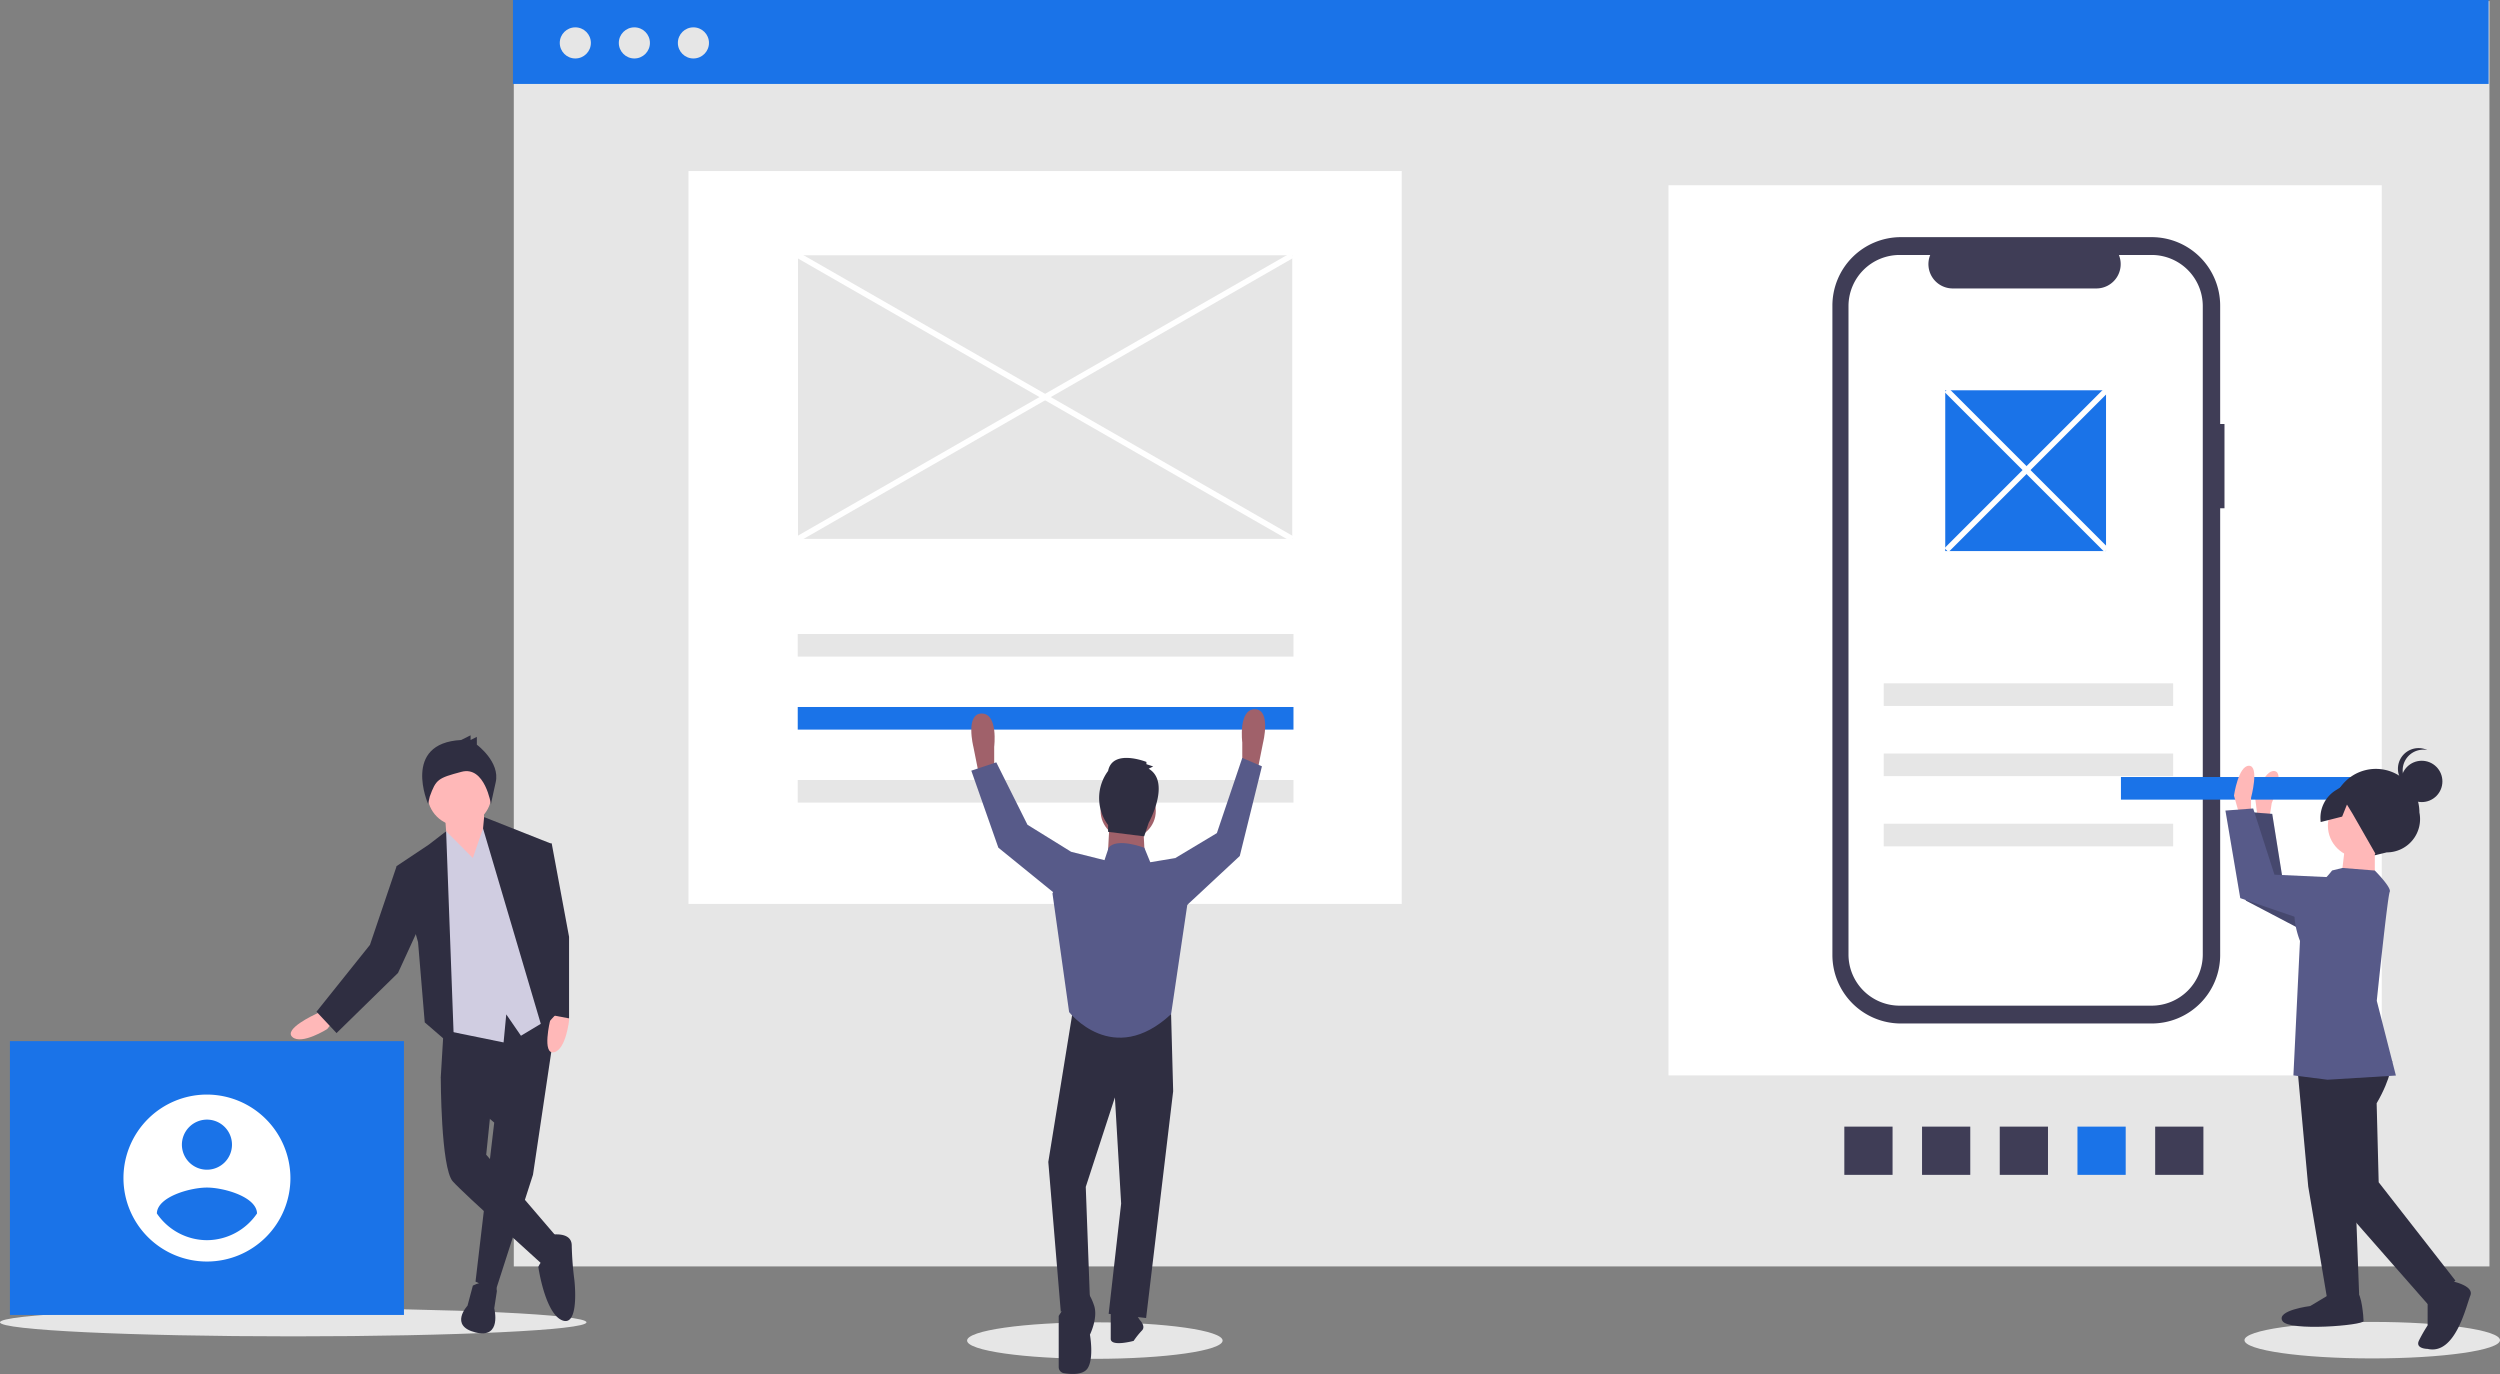 <svg id="b66c9c51-8109-402d-a3f9-100a5bb3d153" data-name="Layer 1" xmlns="http://www.w3.org/2000/svg" width="890.302" height="489.3" viewBox="0 0 890.302 489.3"><rect x="0" y="0" width="890.302" height="489.3" fill="#808080" stroke="none"/><title>work_together</title><rect x="182.972" y="0.399" width="703.576" height="450.601" fill="#e6e6e6"/><rect x="245.187" y="60.907" width="254" height="261" fill="#fff"/><rect x="594.187" y="65.969" width="254" height="317" fill="#fff"/><ellipse cx="844.802" cy="477.262" rx="45.5" ry="6.5" fill="#e6e6e6"/><ellipse cx="389.9" cy="477.407" rx="45.5" ry="6.5" fill="#e6e6e6"/><ellipse cx="104.425" cy="470.907" rx="104.425" ry="5" fill="#e6e6e6"/><rect x="182.672" width="703.576" height="29.89" fill="#1a73e8"/><circle cx="204.884" cy="15.282" r="5.54" fill="#e6e6e6"/><circle cx="225.913" cy="15.282" r="5.54" fill="#e6e6e6"/><circle cx="246.941" cy="15.282" r="5.54" fill="#e6e6e6"/><path d="M947.036,356.349H945.497V314.198a24.396,24.396,0,0,0-24.396-24.396H831.8a24.396,24.396,0,0,0-24.396,24.396V545.439a24.396,24.396,0,0,0,24.396,24.396h89.302a24.396,24.396,0,0,0,24.396-24.396V386.352h1.539Z" transform="translate(-154.849 -205.35)" fill="#3f3d56"/><path d="M921.086,296.149H909.429a8.655,8.655,0,0,1-8.014,11.924H850.256A8.656,8.656,0,0,1,842.242,296.149H831.354a18.218,18.218,0,0,0-18.218,18.218v230.902a18.218,18.218,0,0,0,18.218,18.218h89.732a18.218,18.218,0,0,0,18.218-18.218v-230.902A18.218,18.218,0,0,0,921.086,296.149Z" transform="translate(-154.849 -205.35)" fill="#fff"/><rect x="284.09" y="225.776" width="176.544" height="8.053" fill="#e6e6e6"/><rect x="284.09" y="251.776" width="176.544" height="8.053" fill="#1a73e8"/><rect x="284.09" y="277.776" width="176.544" height="8.053" fill="#e6e6e6"/><rect x="670.839" y="243.346" width="103.064" height="8.053" fill="#e6e6e6"/><rect x="670.839" y="268.346" width="103.064" height="8.053" fill="#e6e6e6"/><rect x="670.839" y="293.346" width="103.064" height="8.053" fill="#e6e6e6"/><rect x="922.351" y="606.563" width="17.177" height="17.177" transform="translate(1391.242 -521.137) rotate(90)" fill="#3f3d56"/><rect x="894.676" y="606.563" width="17.177" height="17.177" transform="translate(1363.568 -493.463) rotate(90)" fill="#1a73e8"/><rect x="867.002" y="606.563" width="17.177" height="17.177" transform="translate(1335.893 -465.788) rotate(90)" fill="#3f3d56"/><rect x="839.327" y="606.563" width="17.177" height="17.177" transform="translate(1308.219 -438.114) rotate(90)" fill="#3f3d56"/><rect x="811.653" y="606.563" width="17.177" height="17.177" transform="translate(1280.544 -410.439) rotate(90)" fill="#3f3d56"/><rect x="692.742" y="138.99" width="57.258" height="57.258" fill="#1a73e8"/><path d="M504.454,480.943l-.741,1.482-2.223-11.117s-2.965-11.858,2.965-11.858,4.447,11.858,4.447,11.858v8.152Z" transform="translate(-154.849 -205.35)" fill="#a0616a"/><path d="M601.696,479.425l.741,1.482,2.223-11.117s2.965-11.858-2.965-11.858-4.447,11.858-4.447,11.858V477.943Z" transform="translate(-154.849 -205.35)" fill="#a0616a"/><polygon points="382.215 358.94 373.322 413.784 377.768 467.145 388.144 462.699 386.662 422.677 397.038 390.808 399.261 428.606 394.815 467.886 408.155 469.369 417.79 388.585 417.049 361.163 382.215 358.94" fill="#2f2e41"/><path d="M537.064,665.825l-5.188,8.152V692.194a2.209,2.209,0,0,0,1.856,2.18c2.543.417,6.97.714,8.52-1.868,2.223-3.706.741-11.858.741-11.858s2.965-5.929,1.482-10.376-2.965-5.188-2.965-5.188Z" transform="translate(-154.849 -205.35)" fill="#2f2e41"/><path d="M559.298,673.237l1.482,2.223s2.223,2.223.741,3.706a28.966,28.966,0,0,0-2.965,3.706s-8.152,2.223-8.152-.741v-9.635Z" transform="translate(-154.849 -205.35)" fill="#2f2e41"/><circle cx="401.778" cy="288.795" r="9.824" fill="#a0616a"/><polygon points="395.185 291.867 394.444 305.949 407.784 306.69 407.043 292.608 395.185 291.867" fill="#a0616a"/><path d="M564.486,512.41l-2.104-5.14s-9.754-3.754-12.719-.048l-1.482,4.447-11.858-2.965-6.67,14.823,5.929,42.245s15.564,20.011,36.316.741l5.929-40.021L573.38,510.928Z" transform="translate(-154.849 -205.35)" fill="#575a89"/><polygon points="417.049 308.543 418.531 305.578 433.354 296.684 442.4 269.907 449.4 272.907 441.506 304.837 420.013 324.847 417.049 308.543" fill="#575a89"/><polygon points="382.956 304.837 381.474 303.355 365.91 293.72 354.793 271.486 345.9 274.45 355.534 301.872 379.251 321.142 382.956 304.837" fill="#575a89"/><path d="M563.919,479.1l1.606-.803-2.409-.803V476.691s-12.047-4.819-13.653,3.213a16.143,16.143,0,0,0,0,19.275v2.409l12.85,1.606,1.606-4.819S571.95,483.919,563.919,479.1Z" transform="translate(-154.849 -205.35)" fill="#2f2e41"/><path d="M269.939,565.16l-2.855,1.428s-11.422,5.235-8.09,8.09,12.373-2.855,12.373-2.855l1.904-2.38Z" transform="translate(-154.849 -205.35)" fill="#ffb8b8"/><polygon points="198.633 359.099 189.807 418.346 176.481 459.749 169.343 456.418 176.005 399.786 156.969 383.605 158.397 359.81 198.633 359.099" fill="#2f2e41"/><path d="M323.24,663.196s8.09-4.283,8.566,1.904l-.952,6.187s2.855,10.946-6.663,8.566-2.855-9.518-2.855-9.518Z" transform="translate(-154.849 -205.35)" fill="#2f2e41"/><path d="M318.005,583.72l-6.187,5.235s0,32.361,4.283,37.12,31.41,29.03,32.361,29.982,5.235-9.518,5.235-9.518l-25.699-29.982,1.904-18.56Z" transform="translate(-154.849 -205.35)" fill="#2f2e41"/><path d="M350.842,645.112s7.614-1.428,7.614,3.807a115.231,115.231,0,0,0,.952,12.373s1.904,16.657-4.283,14.277-8.566-19.036-8.566-19.036a7.089,7.089,0,0,1,2.855-3.331C351.318,652.25,350.842,645.112,350.842,645.112Z" transform="translate(-154.849 -205.35)" fill="#2f2e41"/><polygon points="172.198 288.424 173.626 306.033 169.819 312.695 159.349 302.701 158.397 289.376 172.198 288.424" fill="#ffb8b8"/><circle cx="163.632" cy="282.713" r="11.422" fill="#ffb8b8"/><polygon points="168.391 305.557 173.15 291.756 181.716 301.274 197.421 361.713 185.523 368.852 180.289 361.237 179.337 371.231 156.017 366.472 154.114 302.701 158.87 296.002 168.391 305.557" fill="#d0cde1"/><polygon points="161.728 373.135 158.873 296.039 152.686 300.798 141.264 308.412 148.879 335.539 151.258 364.093 161.728 373.135" fill="#2f2e41"/><polygon points="144.596 308.888 141.264 308.412 131.746 336.49 112.71 360.286 119.849 367.9 141.74 346.484 149.831 328.876 144.596 308.888" fill="#2f2e41"/><path d="M351.417,565.595l-.649,3.126s-2.971,12.208,1.335,11.363,5.428-11.48,5.428-11.48l-.688-2.969Z" transform="translate(-154.849 -205.35)" fill="#ffb8b8"/><polygon points="172.406 290.983 195.993 300.322 193.138 328.876 198.849 360.286 193.138 366.472 172.022 295.028 172.406 290.983" fill="#2f2e41"/><path d="M319.079,468.881l3.353-1.676v1.676l2.235-1.118v2.794s8.382,6.146,6.705,13.41-1.676,7.823-1.676,7.823-2.119-13.814-10.501-11.579-9.056,2.639-11.291,8.785l-.606,2.636S297.846,469.998,319.079,468.881Z" transform="translate(-154.849 -205.35)" fill="#2f2e41"/><polygon points="192.662 300.322 196.469 300.322 202.656 333.635 202.656 362.665 195.042 361.237 188.855 317.454 192.662 300.322" fill="#2f2e41"/><rect x="3.535" y="370.772" width="140.321" height="97.511" fill="#1a73e8"/><path d="M228.545,595.148a29.729,29.729,0,1,0,29.729,29.729A29.816,29.816,0,0,0,228.545,595.148Zm0,8.919a8.919,8.919,0,1,1-8.919,8.919,8.949,8.949,0,0,1,8.919-8.919Zm0,42.936a21.657,21.657,0,0,1-17.837-9.519c.143-5.946,11.892-9.219,17.837-9.219s17.694,3.273,17.837,9.219a21.693,21.693,0,0,1-17.837,9.519Z" transform="translate(-154.849 -205.35)" fill="#fff"/><rect x="284.187" y="90.907" width="176" height="101" fill="#e6e6e6"/><path d="M963.051,496.584l.815-5.26s4.753-10.805.996-11.388-6.891,9.704-6.891,9.704l1.375,10.986Z" transform="translate(-154.849 -205.35)" fill="#ffb8b8"/><polygon points="846.67 321.051 813.089 314.306 809.187 289.847 799.302 289.084 799.785 320.707 828.962 336.004 846.67 321.051" fill="#575a89"/><polygon points="846.67 321.051 813.089 314.306 809.187 289.847 799.302 289.084 799.785 320.707 828.962 336.004 846.67 321.051" opacity="0.2"/><rect x="910.162" y="482.062" width="103.064" height="8.053" transform="translate(1768.539 766.826) rotate(-180)" fill="#1a73e8"/><path d="M956.49,494.78l.007-5.323s3.056-11.402-.746-11.407-5.336,10.639-5.336,10.639l3.028,10.649Z" transform="translate(-154.849 -205.35)" fill="#ffb8b8"/><path d="M1000.202,510.025l4.607-1.123a11.862,11.862,0,0,0,11.642-14.211h0a15.504,15.504,0,0,0-15.485-15.524h0A15.504,15.504,0,0,0,985.443,494.652v0A12.321,12.321,0,0,0,1000.202,510.025Z" transform="translate(-154.849 -205.35)" fill="#2f2e41"/><polygon points="818.254 381.458 822.005 422.524 828.797 462.833 840.203 462.847 838.732 423.305 832.709 375.393 818.254 381.458" fill="#2f2e41"/><path d="M985.17,665.904l-7.61,4.553s-12.168,1.505-9.892,5.31,28.893,1.557,28.895.036-.748-9.886-2.269-9.888Z" transform="translate(-154.849 -205.35)" fill="#2f2e41"/><path d="M1006.771,583.26s-.214,5.871-5.548,14.989l.725,28.135,27.33,35.012-9.896,8.352-33.409-38.061-8.307-45.634,10.659-10.632Z" transform="translate(-154.849 -205.35)" fill="#2f2e41"/><path d="M1026.997,661.394s9.123,1.532,7.597,5.332-5.349,21.284-15.232,18.991c0,0-4.562-.006-3.038-3.045a55.004,55.004,0,0,1,3.048-5.319l.012-9.885Z" transform="translate(-154.849 -205.35)" fill="#2f2e41"/><circle cx="840.415" cy="294.041" r="11.406" fill="#ffb8b8"/><polygon points="845.728 301.652 845.712 314.578 833.546 314.563 835.083 301.639 845.728 301.652" fill="#ffb8b8"/><path d="M985.359,515.347l3.687-.906,11.521.925s6.075,6.091,5.313,7.611-4.611,38.774-4.611,38.774l6.81,26.622-24.334,1.49-12.164-1.536,2.341-47.902s-5.306-12.933,1.542-16.727A29.954,29.954,0,0,0,985.359,515.347Z" transform="translate(-154.849 -205.35)" fill="#575a89"/><polygon points="844.193 313.056 809.978 311.492 802.404 287.911 792.518 288.658 797.801 319.841 828.964 330.526 844.193 313.056" fill="#575a89"/><circle cx="862.432" cy="278.279" r="7.359" fill="#2f2e41"/><path d="M1010.492,479.674a7.355,7.355,0,0,1,8.807-7.205A7.355,7.355,0,1,0,1014.711,486.331,7.353,7.353,0,0,1,1010.492,479.674Z" transform="translate(-154.849 -205.35)" fill="#2f2e41"/><path d="M1004.179,483.847l-9.921-1.827-7.63,4.782a11.573,11.573,0,0,0-5.331,11.295l7.641-1.937,1.711-4.29,2.038,3.34,8.267,14.454,8.37-4.552,5.333-8.358Z" transform="translate(-154.849 -205.35)" fill="#2f2e41"/><rect x="526.036" y="245.297" width="2" height="202.921" transform="translate(-190.888 425.931) rotate(-60.15)" fill="#fff"/><rect x="425.576" y="345.758" width="202.921" height="2" transform="translate(-257.517 102.927) rotate(-29.846)" fill="#fff"/><rect x="875.536" y="332.452" width="2" height="80.61" transform="translate(-161.697 523.633) rotate(-45)" fill="#fff"/><rect x="836.231" y="371.757" width="80.61" height="2" transform="translate(-161.697 523.633) rotate(-45)" fill="#fff"/></svg>
